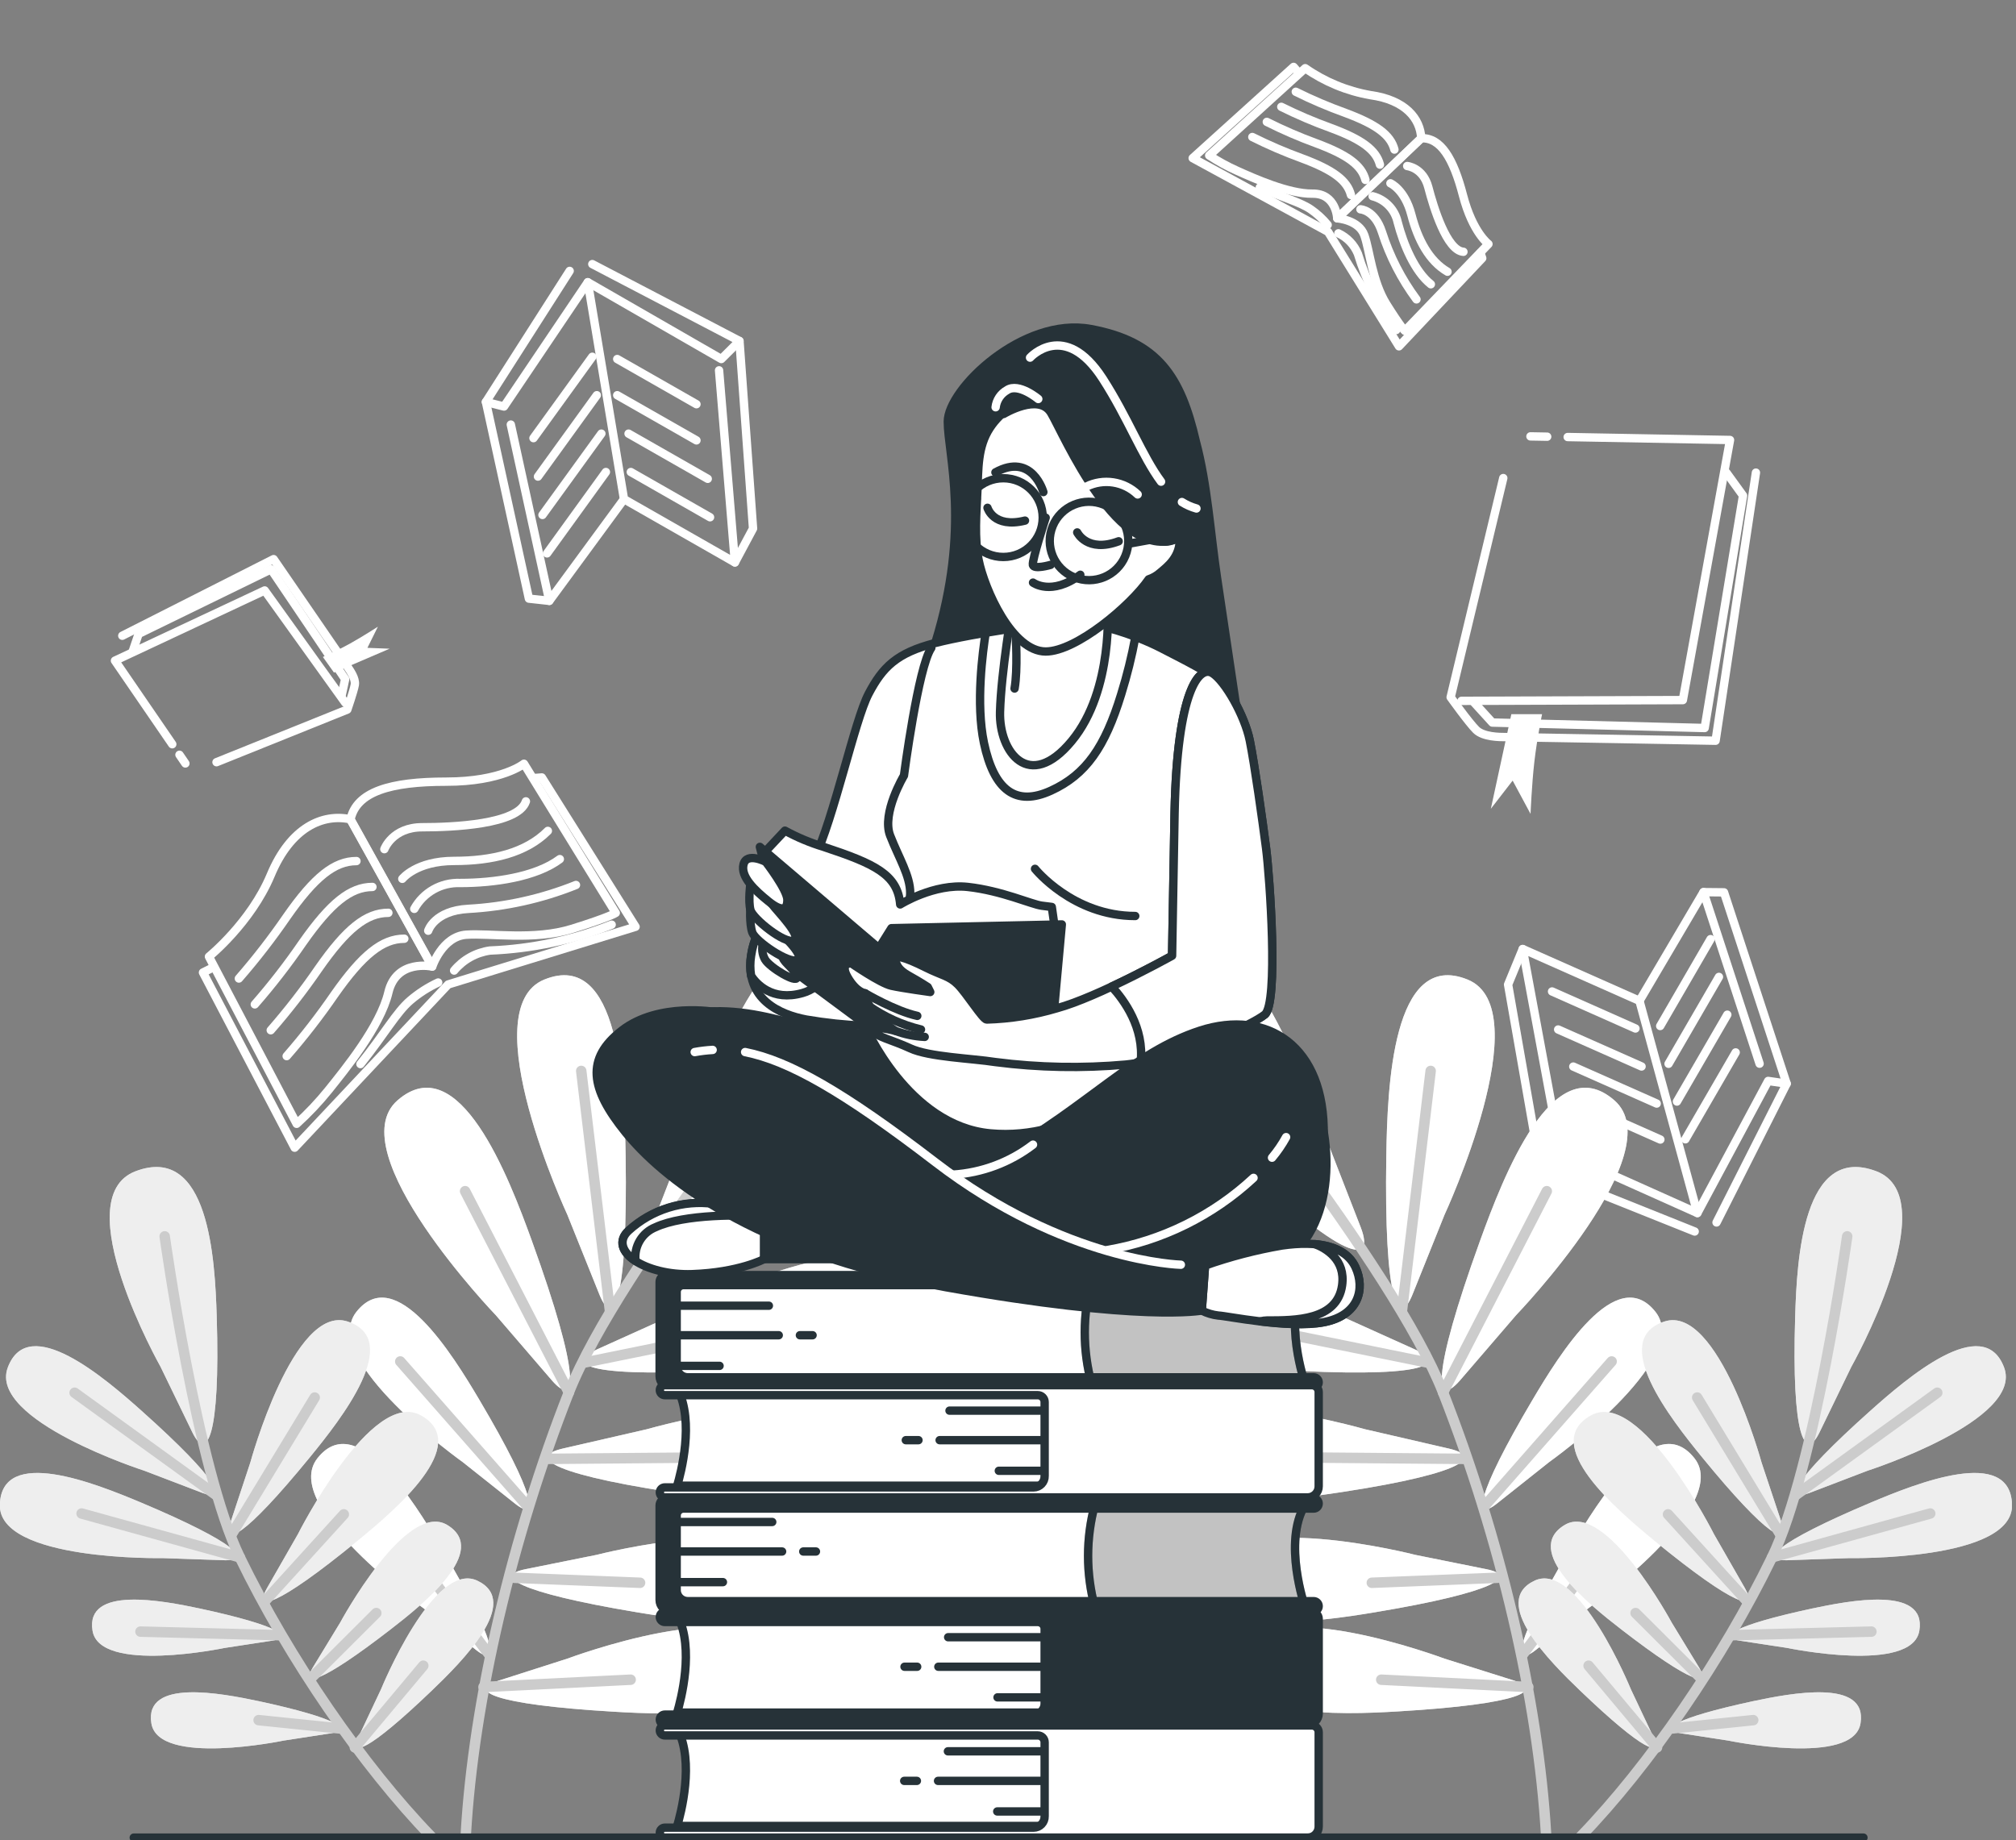 <svg width="241" height="220" viewBox="0 0 241 220" fill="none" xmlns="http://www.w3.org/2000/svg">
<rect x="0" y="0" width="241" height="220" fill="#808080" stroke="none"/>
<g clip-path="url(#clip0_211_419)">
<path d="M179.707 57.157L173.416 83.36C173.416 83.36 175.585 86.393 176.454 87.255C177.323 88.116 179.27 88.122 179.923 88.122C180.576 88.122 205.087 88.559 205.087 88.559L209.91 56.505" stroke="white" stroke-linecap="round" stroke-linejoin="round"/>
<path d="M184.956 52.209L182.955 52.173" stroke="white" stroke-linecap="round" stroke-linejoin="round"/>
<path d="M174.716 83.791L201.175 83.701L206.813 52.604L187.406 52.251" stroke="white" stroke-linecap="round" stroke-linejoin="round"/>
<path d="M176.232 84.006L178.401 86.387L203.781 87.039L208.37 59.251L206.381 56.505" stroke="white" stroke-linecap="round" stroke-linejoin="round"/>
<path d="M180.672 85.382H184.345C184.345 85.382 183.746 88.29 183.428 91.035C183.11 93.781 182.967 97.305 182.967 97.305L180.828 93.327L178.221 96.695L180.672 85.382Z" fill="white"/>
<path d="M25.883 91.125L41.521 84.832C41.521 84.832 42.282 82.63 42.413 81.876C42.545 81.123 41.814 80.129 41.599 79.8C41.383 79.471 32.707 66.848 32.707 66.848L14.619 76.007" stroke="white" stroke-linecap="round" stroke-linejoin="round"/>
<path d="M21.455 90.24L22.162 91.275" stroke="white" stroke-linecap="round" stroke-linejoin="round"/>
<path d="M41.269 84.012L31.641 70.593L13.744 78.987L20.593 88.978" stroke="white" stroke-linecap="round" stroke-linejoin="round"/>
<path d="M40.832 83.163L41.263 81.194L32.402 68.063L16.572 75.786L15.889 77.796" stroke="white" stroke-linecap="round" stroke-linejoin="round"/>
<path d="M39.927 80.411L38.597 78.544C38.597 78.544 40.298 77.802 41.814 76.959C43.33 76.115 45.175 74.925 45.175 74.925L43.923 77.455L46.578 77.557L39.927 80.411Z" fill="white"/>
<path d="M25.5 115.653L24.265 116.27L35.224 137.214L53.575 117.699L75.978 110.802L64.773 92.95L63.791 93.028" stroke="white" stroke-linecap="round" stroke-linejoin="round"/>
<path d="M41.898 97.951L51.67 115.558C51.67 115.558 47.38 114.607 46.428 118.657C45.475 122.707 41.185 127.936 39.28 130.317C38.115 131.761 36.839 133.114 35.463 134.361L24.978 114.373C24.978 114.373 29.981 110.323 32.366 104.616C34.75 98.909 38.561 97.239 41.898 97.951Z" stroke="white" stroke-linecap="round" stroke-linejoin="round"/>
<path d="M51.67 115.558C51.67 115.558 52.868 111.968 55.72 111.753C58.572 111.538 63.821 112.465 68.368 111.053C72.916 109.641 73.611 109.145 73.611 109.145L62.635 91.311C62.635 91.311 60.01 93.453 53.336 93.453C46.661 93.453 42.611 94.649 41.898 97.975L51.67 115.558Z" stroke="white" stroke-linecap="round" stroke-linejoin="round"/>
<path d="M52.383 117.466C51.178 118.025 50.055 118.745 49.046 119.608C47.38 121.032 45.948 123.652 43.09 127.218" stroke="white" stroke-linecap="round" stroke-linejoin="round"/>
<path d="M54.288 116.036C55.369 114.732 56.899 113.879 58.578 113.643C63.566 113.442 68.483 112.396 73.12 110.55" stroke="white" stroke-linecap="round" stroke-linejoin="round"/>
<path d="M28.555 116.988C30.6 114.64 32.508 112.177 34.271 109.611C37.608 104.825 39.993 102.947 42.611 102.947" stroke="white" stroke-linecap="round" stroke-linejoin="round"/>
<path d="M30.46 120.081C32.508 117.735 34.416 115.272 36.176 112.704C39.514 107.948 41.898 106.04 44.522 106.04" stroke="white" stroke-linecap="round" stroke-linejoin="round"/>
<path d="M32.366 123.173C34.414 120.827 36.325 118.364 38.088 115.797C41.425 111.011 43.803 109.133 46.428 109.133" stroke="white" stroke-linecap="round" stroke-linejoin="round"/>
<path d="M34.271 126.266C36.319 123.92 38.23 121.457 39.993 118.89C43.33 114.134 45.715 112.231 48.333 112.231" stroke="white" stroke-linecap="round" stroke-linejoin="round"/>
<path d="M45.948 101.523C45.948 101.523 46.901 98.903 50.478 98.903C54.055 98.903 61.946 98.591 62.868 95.809" stroke="white" stroke-linecap="round" stroke-linejoin="round"/>
<path d="M48.093 105.07C48.093 105.07 49.765 102.929 54.288 102.929C58.812 102.929 62.868 101.978 65.492 99.339" stroke="white" stroke-linecap="round" stroke-linejoin="round"/>
<path d="M49.525 108.66C50.062 107.687 50.858 106.883 51.827 106.336C52.795 105.79 53.896 105.524 55.007 105.567C59.058 105.567 64.061 104.855 66.924 102.713" stroke="white" stroke-linecap="round" stroke-linejoin="round"/>
<path d="M51.191 111.274C51.191 111.274 51.91 108.881 55.984 108.66C60.401 108.418 64.749 107.454 68.854 105.806" stroke="white" stroke-linecap="round" stroke-linejoin="round"/>
<path d="M155.262 8.711L154.639 7.999L142.578 18.905L158.761 27.717L167.239 41.405L177.191 30.87L176.969 30.23" stroke="white" stroke-linecap="round" stroke-linejoin="round"/>
<path d="M169.899 16.53L159.858 26.102C159.858 26.102 159.75 23.11 156.892 23.152C154.034 23.194 149.798 21.274 147.905 20.424C146.739 19.903 145.617 19.288 144.55 18.588L156.029 8.154C158.359 9.782 161.017 10.881 163.818 11.373C168.03 11.953 169.797 14.202 169.899 16.53Z" stroke="white" stroke-linecap="round" stroke-linejoin="round"/>
<path d="M159.858 26.102C159.858 26.102 162.446 26.275 163.099 28.13C163.752 29.984 164.028 33.639 165.759 36.398C167.491 39.155 167.94 39.55 167.94 39.55L177.934 29.177C177.934 29.177 176.053 27.807 174.896 23.374C173.74 18.941 172.242 16.44 169.899 16.53L159.858 26.102Z" stroke="white" stroke-linecap="round" stroke-linejoin="round"/>
<path d="M158.713 26.885C158.134 26.183 157.46 25.563 156.712 25.043C155.472 24.181 153.477 23.685 150.607 22.398" stroke="white" stroke-linecap="round" stroke-linejoin="round"/>
<path d="M159.995 27.896C161.05 28.391 161.881 29.262 162.326 30.337C163.323 33.616 164.871 36.701 166.904 39.461" stroke="white" stroke-linecap="round" stroke-linejoin="round"/>
<path d="M154.903 10.972C156.821 11.925 158.794 12.766 160.81 13.491C164.561 14.884 166.239 16.141 166.694 17.882" stroke="white" stroke-linecap="round" stroke-linejoin="round"/>
<path d="M153.171 12.773C155.09 13.726 157.063 14.569 159.079 15.297C162.829 16.685 164.507 17.942 164.962 19.682" stroke="white" stroke-linecap="round" stroke-linejoin="round"/>
<path d="M151.44 14.573C153.358 15.537 155.331 16.39 157.347 17.128C161.098 18.522 162.781 19.772 163.231 21.513" stroke="white" stroke-linecap="round" stroke-linejoin="round"/>
<path d="M149.708 16.38C151.627 17.34 153.6 18.189 155.616 18.923C159.366 20.317 161.05 21.573 161.499 23.314" stroke="white" stroke-linecap="round" stroke-linejoin="round"/>
<path d="M168.222 19.85C168.222 19.85 170.133 20.029 170.75 22.404C171.367 24.779 172.949 29.972 174.944 30.104" stroke="white" stroke-linecap="round" stroke-linejoin="round"/>
<path d="M166.215 21.914C166.215 21.914 167.934 22.656 168.719 25.665C169.504 28.674 170.84 31.199 173.039 32.485" stroke="white" stroke-linecap="round" stroke-linejoin="round"/>
<path d="M164.088 23.463C164.827 23.652 165.498 24.042 166.027 24.591C166.557 25.139 166.922 25.824 167.083 26.568C167.784 29.26 169.126 32.461 171.05 33.986" stroke="white" stroke-linecap="round" stroke-linejoin="round"/>
<path d="M162.632 25.025C162.632 25.025 164.339 25.085 165.202 27.735C166.126 30.629 167.521 33.351 169.33 35.793" stroke="white" stroke-linecap="round" stroke-linejoin="round"/>
<path d="M68.099 32.389L58.087 48.057L60.25 48.602L70.268 33.741L86.229 42.924L88.398 40.765L70.807 31.576" stroke="white" stroke-linecap="round" stroke-linejoin="round"/>
<path d="M70.268 33.741L74.594 59.675L87.853 67.243L85.959 44.276" stroke="white" stroke-linecap="round" stroke-linejoin="round"/>
<path d="M87.853 67.243L90.021 63.193L88.398 40.765" stroke="white" stroke-linecap="round" stroke-linejoin="round"/>
<path d="M74.594 59.675L65.666 71.838L61.065 50.761" stroke="white" stroke-linecap="round" stroke-linejoin="round"/>
<path d="M58.087 48.057L63.228 71.569L65.666 71.838" stroke="white" stroke-linecap="round" stroke-linejoin="round"/>
<path d="M70.807 42.655L63.773 52.383" stroke="white" stroke-linecap="round" stroke-linejoin="round"/>
<path d="M71.346 47.25L64.312 56.977" stroke="white" stroke-linecap="round" stroke-linejoin="round"/>
<path d="M71.891 51.844L64.851 61.566" stroke="white" stroke-linecap="round" stroke-linejoin="round"/>
<path d="M72.431 56.433L65.397 66.16" stroke="white" stroke-linecap="round" stroke-linejoin="round"/>
<path d="M73.785 42.924L83.257 48.327" stroke="white" stroke-linecap="round" stroke-linejoin="round"/>
<path d="M73.785 47.25L83.257 52.652" stroke="white" stroke-linecap="round" stroke-linejoin="round"/>
<path d="M75.139 51.844L84.605 57.246" stroke="white" stroke-linecap="round" stroke-linejoin="round"/>
<path d="M75.408 56.433L84.881 61.841" stroke="white" stroke-linecap="round" stroke-linejoin="round"/>
<path d="M205.201 146.152L213.583 129.557L211.372 129.234L202.912 145.027L186.1 137.496L184.165 139.859L202.589 147.235" stroke="white" stroke-linecap="round" stroke-linejoin="round"/>
<path d="M202.912 145.027L195.986 119.656L182.032 113.464L186.232 136.12" stroke="white" stroke-linecap="round" stroke-linejoin="round"/>
<path d="M182.032 113.464L180.282 117.711L184.165 139.859" stroke="white" stroke-linecap="round" stroke-linejoin="round"/>
<path d="M195.986 119.656L203.643 106.662L210.348 127.17" stroke="white" stroke-linecap="round" stroke-linejoin="round"/>
<path d="M213.583 129.557L206.094 106.686L203.643 106.662" stroke="white" stroke-linecap="round" stroke-linejoin="round"/>
<path d="M201.474 136.209L207.49 125.824" stroke="white" stroke-linecap="round" stroke-linejoin="round"/>
<path d="M200.468 131.698L206.489 121.313" stroke="white" stroke-linecap="round" stroke-linejoin="round"/>
<path d="M199.467 127.182L205.489 116.796" stroke="white" stroke-linecap="round" stroke-linejoin="round"/>
<path d="M198.467 122.665L204.488 112.279" stroke="white" stroke-linecap="round" stroke-linejoin="round"/>
<path d="M198.485 136.239L188.515 131.818" stroke="white" stroke-linecap="round" stroke-linejoin="round"/>
<path d="M198.047 131.938L188.077 127.517" stroke="white" stroke-linecap="round" stroke-linejoin="round"/>
<path d="M196.238 127.505L186.268 123.084" stroke="white" stroke-linecap="round" stroke-linejoin="round"/>
<path d="M195.507 122.964L185.537 118.537" stroke="white" stroke-linecap="round" stroke-linejoin="round"/>
<path d="M168.851 154.779C167.173 158.925 165.448 155.593 165.723 138.225C165.849 130.083 166.424 113.452 175.441 117.113C184.099 120.631 172.685 145.231 172.685 145.231L168.851 154.779ZM181.235 157.244C181.235 157.244 200.03 137.687 192.984 131.549C185.645 125.166 179.695 140.708 176.921 148.366C171.014 164.704 171.565 168.413 174.525 165.045L181.235 157.244ZM185.201 174.796C185.201 174.796 202.409 162.562 197.909 156.849C193.224 150.908 186.418 161.928 183.188 167.384C176.304 179.02 176.184 181.939 178.916 179.786L185.201 174.796ZM189.857 192.295C189.857 192.295 207.064 180.061 202.565 174.348C197.885 168.401 191.079 179.427 187.85 184.877C180.959 196.513 180.84 199.432 183.578 197.279L189.857 192.295ZM159.804 157.118C159.804 157.118 135.724 144.603 131.812 153.08C127.732 161.91 144.346 163.25 152.482 163.747C169.857 164.812 173.26 163.244 169.192 161.354L159.804 157.118ZM163.195 170.878C163.195 170.878 137.108 163.388 134.957 172.475C132.716 181.945 149.253 179.959 157.341 178.835C174.573 176.442 177.604 174.222 173.248 173.199L163.195 170.878ZM169.186 185.894C169.186 185.894 146.946 180.169 145.34 187.904C143.669 195.95 157.617 193.886 164.417 192.75C178.934 190.327 181.445 188.383 177.736 187.617L169.186 185.894ZM172.667 198.296C172.667 198.296 151.164 190.243 148.743 197.763C146.221 205.594 160.313 205.02 167.197 204.607C181.888 203.734 184.572 202.07 180.977 200.916L172.667 198.296ZM158.288 135.479C158.288 135.479 148.474 105.017 137.318 110.55C125.718 116.312 139.115 130.047 145.82 136.622C160.121 150.657 164.549 151.638 162.668 146.738L158.288 135.479Z" fill="white"/>
<path opacity="0.65" d="M168.851 154.779C167.173 158.925 165.448 155.593 165.723 138.225C165.849 130.083 166.424 113.452 175.441 117.113C184.099 120.631 172.685 145.231 172.685 145.231L168.851 154.779ZM181.235 157.244C181.235 157.244 200.03 137.687 192.984 131.549C185.645 125.166 179.695 140.708 176.921 148.366C171.014 164.704 171.565 168.413 174.525 165.045L181.235 157.244ZM185.201 174.796C185.201 174.796 202.409 162.562 197.909 156.849C193.224 150.908 186.418 161.928 183.188 167.384C176.304 179.02 176.184 181.939 178.916 179.786L185.201 174.796ZM189.857 192.295C189.857 192.295 207.064 180.061 202.565 174.348C197.885 168.401 191.079 179.427 187.85 184.877C180.959 196.513 180.84 199.432 183.578 197.279L189.857 192.295ZM159.804 157.118C159.804 157.118 135.724 144.603 131.812 153.08C127.732 161.91 144.346 163.25 152.482 163.747C169.857 164.812 173.26 163.244 169.192 161.354L159.804 157.118ZM163.195 170.878C163.195 170.878 137.108 163.388 134.957 172.475C132.716 181.945 149.253 179.959 157.341 178.835C174.573 176.442 177.604 174.222 173.248 173.199L163.195 170.878ZM169.186 185.894C169.186 185.894 146.946 180.169 145.34 187.904C143.669 195.95 157.617 193.886 164.417 192.75C178.934 190.327 181.445 188.383 177.736 187.617L169.186 185.894ZM172.667 198.296C172.667 198.296 151.164 190.243 148.743 197.763C146.221 205.594 160.313 205.02 167.197 204.607C181.888 203.734 184.572 202.07 180.977 200.916L172.667 198.296ZM158.288 135.479C158.288 135.479 148.474 105.017 137.318 110.55C125.718 116.312 139.115 130.047 145.82 136.622C160.121 150.657 164.549 151.638 162.668 146.738L158.288 135.479Z" fill="white"/>
<path d="M141.955 121.415C141.955 121.415 166.61 151.453 172.512 166.487C179.288 183.758 183.895 203.219 184.824 219.336" stroke="#CCCCCC" stroke-width="1.25" stroke-linecap="round" stroke-linejoin="round"/>
<path d="M167.599 156.675L171.026 128.037" stroke="#CCCCCC" stroke-width="1.25" stroke-linecap="round" stroke-linejoin="round"/>
<path d="M172.506 166.487L184.908 142.413" stroke="#CCCCCC" stroke-width="1.25" stroke-linecap="round" stroke-linejoin="round"/>
<path d="M170.696 162.915L144.723 157.633" stroke="#CCCCCC" stroke-width="1.25" stroke-linecap="round" stroke-linejoin="round"/>
<path d="M177.389 180.145L192.661 162.772" stroke="#CCCCCC" stroke-width="1.25" stroke-linecap="round" stroke-linejoin="round"/>
<path d="M175.25 174.419L155.646 174.252" stroke="#CCCCCC" stroke-width="1.25" stroke-linecap="round" stroke-linejoin="round"/>
<path d="M179.024 188.634L163.992 189.232" stroke="#CCCCCC" stroke-width="1.25" stroke-linecap="round" stroke-linejoin="round"/>
<path d="M182.116 197.709L190.168 186.989" stroke="#CCCCCC" stroke-width="1.25" stroke-linecap="round" stroke-linejoin="round"/>
<path d="M182.703 201.694L165.118 200.82" stroke="#CCCCCC" stroke-width="1.25" stroke-linecap="round" stroke-linejoin="round"/>
<path d="M216.273 178.505C213.235 179.648 214.164 177.094 223.553 168.7C227.95 164.77 237.093 156.897 239.574 163.483C241.97 169.813 223.247 175.837 223.247 175.837L216.273 178.505ZM221.066 186.283C221.066 186.283 240.718 186.654 240.526 179.893C240.323 172.858 229.113 177.339 223.672 179.63C212.067 184.524 210.359 186.636 213.601 186.54L221.066 186.283ZM213.643 197.021C213.643 197.021 228.621 200.15 229.448 194.951C230.317 189.567 221.096 191.362 216.603 192.313C207.016 194.377 205.405 195.747 207.897 196.142L213.643 197.021ZM206.609 208.101C206.609 208.101 221.587 211.224 222.414 206.031C223.283 200.647 214.062 202.441 209.569 203.387C199.982 205.451 198.371 206.821 200.863 207.215L206.609 208.101ZM210.581 174.844C210.581 174.844 205.411 155.922 198.982 157.992C192.277 160.163 199.731 169.645 203.463 174.21C211.432 183.962 213.942 184.979 212.936 181.921L210.581 174.844ZM204.907 183.441C204.907 183.441 196.07 165.9 190.174 169.227C184.039 172.673 193.23 180.45 197.783 184.213C207.532 192.187 210.204 192.708 208.604 189.89L204.907 183.441ZM199.844 193.994C199.844 193.994 191.966 179.367 187.053 182.316C181.942 185.385 189.899 191.781 193.847 194.832C202.277 201.347 204.542 201.729 203.128 199.384L199.844 193.994ZM194.949 201.939C194.949 201.939 188.67 186.558 183.47 188.969C178.078 191.481 185.297 198.678 188.898 202.13C196.585 209.501 198.802 210.123 197.64 207.64L194.949 201.939ZM221.312 163.418C221.312 163.418 232.696 143.227 224.308 140.032C215.536 136.7 214.805 150.567 214.601 157.381C214.152 171.871 215.8 174.731 217.489 171.297L221.312 163.418Z" fill="white"/>
<path opacity="0.65" d="M216.273 178.505C213.235 179.648 214.164 177.094 223.553 168.7C227.95 164.77 237.093 156.897 239.574 163.483C241.97 169.813 223.247 175.837 223.247 175.837L216.273 178.505ZM221.066 186.283C221.066 186.283 240.718 186.654 240.526 179.893C240.323 172.858 229.113 177.339 223.672 179.63C212.067 184.524 210.359 186.636 213.601 186.54L221.066 186.283ZM213.643 197.021C213.643 197.021 228.621 200.15 229.448 194.951C230.317 189.567 221.096 191.362 216.603 192.313C207.016 194.377 205.405 195.747 207.897 196.142L213.643 197.021ZM206.609 208.101C206.609 208.101 221.587 211.224 222.414 206.031C223.283 200.647 214.062 202.441 209.569 203.387C199.982 205.451 198.371 206.821 200.863 207.215L206.609 208.101ZM210.581 174.844C210.581 174.844 205.411 155.922 198.982 157.992C192.277 160.163 199.731 169.645 203.463 174.21C211.432 183.962 213.942 184.979 212.936 181.921L210.581 174.844ZM204.907 183.441C204.907 183.441 196.07 165.9 190.174 169.227C184.039 172.673 193.23 180.45 197.783 184.213C207.532 192.187 210.204 192.708 208.604 189.89L204.907 183.441ZM199.844 193.994C199.844 193.994 191.966 179.367 187.053 182.316C181.942 185.385 189.899 191.781 193.847 194.832C202.277 201.347 204.542 201.729 203.128 199.384L199.844 193.994ZM194.949 201.939C194.949 201.939 188.67 186.558 183.47 188.969C178.078 191.481 185.297 198.678 188.898 202.13C196.585 209.501 198.802 210.123 197.64 207.64L194.949 201.939ZM221.312 163.418C221.312 163.418 232.696 143.227 224.308 140.032C215.536 136.7 214.805 150.567 214.601 157.381C214.152 171.871 215.8 174.731 217.489 171.297L221.312 163.418Z" fill="#E5E5E5"/>
<path d="M220.82 147.815C220.82 147.815 216.938 175.676 211.833 186.199C205.962 198.29 197.1 211.158 188.964 219.563" stroke="#CCCCCC" stroke-width="1.25" stroke-linecap="round" stroke-linejoin="round"/>
<path d="M214.643 178.769L231.587 166.511" stroke="#CCCCCC" stroke-width="1.25" stroke-linecap="round" stroke-linejoin="round"/>
<path d="M211.827 186.193L230.748 180.952" stroke="#CCCCCC" stroke-width="1.25" stroke-linecap="round" stroke-linejoin="round"/>
<path d="M212.84 183.483L202.888 167.085" stroke="#CCCCCC" stroke-width="1.25" stroke-linecap="round" stroke-linejoin="round"/>
<path d="M206.95 195.502L223.714 195.071" stroke="#CCCCCC" stroke-width="1.25" stroke-linecap="round" stroke-linejoin="round"/>
<path d="M208.951 191.553L199.401 181.054" stroke="#CCCCCC" stroke-width="1.25" stroke-linecap="round" stroke-linejoin="round"/>
<path d="M203.236 200.545L195.525 192.851" stroke="#CCCCCC" stroke-width="1.25" stroke-linecap="round" stroke-linejoin="round"/>
<path d="M199.922 206.647L209.587 205.654" stroke="#CCCCCC" stroke-width="1.25" stroke-linecap="round" stroke-linejoin="round"/>
<path d="M198.089 208.92L189.905 199.145" stroke="#CCCCCC" stroke-width="1.25" stroke-linecap="round" stroke-linejoin="round"/>
<path d="M71.658 154.779C73.335 158.925 75.061 155.593 74.791 138.225C74.659 130.083 74.084 113.452 65.067 117.113C56.409 120.631 67.823 145.231 67.823 145.231L71.658 154.779ZM59.273 157.244C59.273 157.244 40.478 137.687 47.524 131.549C54.864 125.166 60.819 140.708 63.587 148.366C69.495 164.704 68.944 168.413 65.984 165.045L59.273 157.244ZM55.307 174.796C55.307 174.796 38.1 162.562 42.599 156.849C47.285 150.908 54.091 161.928 57.32 167.384C64.204 179.02 64.324 181.939 61.592 179.786L55.307 174.796ZM50.652 192.295C50.652 192.295 33.444 180.061 37.944 174.348C42.623 168.401 49.429 179.427 52.659 184.877C59.549 196.513 59.669 199.432 56.931 197.279L50.652 192.295ZM80.705 157.118C80.705 157.118 104.784 144.603 108.697 153.08C112.777 161.91 96.163 163.25 88.026 163.747C70.651 164.812 67.248 163.244 71.316 161.354L80.705 157.118ZM77.314 170.878C77.314 170.878 103.406 163.388 105.551 172.475C107.792 181.933 91.244 179.947 83.167 178.823C65.936 176.43 62.904 174.21 67.266 173.187L77.314 170.878ZM71.322 185.894C71.322 185.894 93.562 180.169 95.168 187.904C96.84 195.95 82.892 193.886 76.091 192.75C61.574 190.327 59.064 188.383 62.772 187.617L71.322 185.894ZM67.841 198.296C67.841 198.296 89.338 190.255 91.783 197.799C94.305 205.63 80.213 205.056 73.329 204.643C58.638 203.77 55.954 202.106 59.549 200.952L67.841 198.296ZM82.221 135.479C82.221 135.479 92.04 105.017 103.191 110.55C114.79 116.312 101.393 130.047 94.689 136.622C80.387 150.657 75.96 151.638 77.847 146.738L82.221 135.479Z" fill="white"/>
<path opacity="0.65" d="M71.658 154.779C73.335 158.925 75.061 155.593 74.791 138.225C74.659 130.083 74.084 113.452 65.067 117.113C56.409 120.631 67.823 145.231 67.823 145.231L71.658 154.779ZM59.273 157.244C59.273 157.244 40.478 137.687 47.524 131.549C54.864 125.166 60.819 140.708 63.587 148.366C69.495 164.704 68.944 168.413 65.984 165.045L59.273 157.244ZM55.307 174.796C55.307 174.796 38.1 162.562 42.599 156.849C47.285 150.908 54.091 161.928 57.32 167.384C64.204 179.02 64.324 181.939 61.592 179.786L55.307 174.796ZM50.652 192.295C50.652 192.295 33.444 180.061 37.944 174.348C42.623 168.401 49.429 179.427 52.659 184.877C59.549 196.513 59.669 199.432 56.931 197.279L50.652 192.295ZM80.705 157.118C80.705 157.118 104.784 144.603 108.697 153.08C112.777 161.91 96.163 163.25 88.026 163.747C70.651 164.812 67.248 163.244 71.316 161.354L80.705 157.118ZM77.314 170.878C77.314 170.878 103.406 163.388 105.551 172.475C107.792 181.933 91.244 179.947 83.167 178.823C65.936 176.43 62.904 174.21 67.266 173.187L77.314 170.878ZM71.322 185.894C71.322 185.894 93.562 180.169 95.168 187.904C96.84 195.95 82.892 193.886 76.091 192.75C61.574 190.327 59.064 188.383 62.772 187.617L71.322 185.894ZM67.841 198.296C67.841 198.296 89.338 190.255 91.783 197.799C94.305 205.63 80.213 205.056 73.329 204.643C58.638 203.77 55.954 202.106 59.549 200.952L67.841 198.296ZM82.221 135.479C82.221 135.479 92.04 105.017 103.191 110.55C114.79 116.312 101.393 130.047 94.689 136.622C80.387 150.657 75.96 151.638 77.847 146.738L82.221 135.479Z" fill="white"/>
<path d="M98.553 121.415C98.553 121.415 73.898 151.453 67.997 166.487C61.221 183.758 56.613 203.219 55.684 219.336" stroke="#CCCCCC" stroke-width="1.25" stroke-linecap="round" stroke-linejoin="round"/>
<path d="M72.91 156.675L69.483 128.037" stroke="#CCCCCC" stroke-width="1.25" stroke-linecap="round" stroke-linejoin="round"/>
<path d="M68.003 166.487L55.601 142.413" stroke="#CCCCCC" stroke-width="1.25" stroke-linecap="round" stroke-linejoin="round"/>
<path d="M69.812 162.915L95.785 157.633" stroke="#CCCCCC" stroke-width="1.25" stroke-linecap="round" stroke-linejoin="round"/>
<path d="M63.12 180.145L47.848 162.772" stroke="#CCCCCC" stroke-width="1.25" stroke-linecap="round" stroke-linejoin="round"/>
<path d="M65.253 174.419L84.863 174.252" stroke="#CCCCCC" stroke-width="1.25" stroke-linecap="round" stroke-linejoin="round"/>
<path d="M61.478 188.634L76.517 189.232" stroke="#CCCCCC" stroke-width="1.25" stroke-linecap="round" stroke-linejoin="round"/>
<path d="M58.393 197.709L50.334 186.989" stroke="#CCCCCC" stroke-width="1.25" stroke-linecap="round" stroke-linejoin="round"/>
<path d="M57.799 201.694L75.39 200.82" stroke="#CCCCCC" stroke-width="1.25" stroke-linecap="round" stroke-linejoin="round"/>
<path d="M24.241 178.505C27.273 179.648 26.344 177.094 16.956 168.7C12.558 164.77 3.415 156.897 0.935 163.483C-1.462 169.813 17.261 175.837 17.261 175.837L24.241 178.505ZM19.448 186.283C19.448 186.283 -0.21 186.654 -0.018 179.893C0.192 172.858 11.366 177.339 16.836 179.63C28.441 184.524 30.149 186.636 26.913 186.54L19.448 186.283ZM26.866 197.021C26.866 197.021 11.887 200.15 11.06 194.951C10.197 189.567 19.412 191.362 23.906 192.313C33.492 194.377 35.104 195.747 32.611 196.142L26.866 197.021ZM33.9 208.101C33.9 208.101 18.921 211.224 18.094 206.031C17.225 200.647 26.446 202.441 30.94 203.387C40.526 205.451 42.138 206.821 39.645 207.215L33.9 208.101ZM29.927 174.844C29.927 174.844 35.098 155.904 41.539 157.992C48.243 160.163 40.79 169.645 37.057 174.21C29.088 183.962 26.578 184.979 27.585 181.921L29.927 174.844ZM35.601 183.441C35.601 183.441 44.438 165.9 50.334 169.227C56.475 172.69 47.278 180.498 42.713 184.237C32.965 192.211 30.293 192.732 31.892 189.914L35.601 183.441ZM40.664 193.994C40.664 193.994 48.543 179.367 53.456 182.316C58.566 185.385 50.61 191.781 46.661 194.832C38.231 201.347 35.967 201.729 37.381 199.384L40.664 193.994ZM45.559 201.939C45.559 201.939 51.838 186.558 57.038 188.969C62.431 191.481 55.211 198.678 51.61 202.13C43.923 209.501 41.706 210.123 42.869 207.64L45.559 201.939ZM19.197 163.418C19.197 163.418 7.813 143.227 16.201 140.032C24.972 136.7 25.703 150.567 25.907 157.381C26.356 171.871 24.709 174.731 23.019 171.297L19.197 163.418Z" fill="white"/>
<path opacity="0.65" d="M24.241 178.505C27.273 179.648 26.344 177.094 16.956 168.7C12.558 164.77 3.415 156.897 0.935 163.483C-1.462 169.813 17.261 175.837 17.261 175.837L24.241 178.505ZM19.448 186.283C19.448 186.283 -0.21 186.654 -0.018 179.893C0.192 172.858 11.366 177.339 16.836 179.63C28.441 184.524 30.149 186.636 26.913 186.54L19.448 186.283ZM26.866 197.021C26.866 197.021 11.887 200.15 11.06 194.951C10.197 189.567 19.412 191.362 23.906 192.313C33.492 194.377 35.104 195.747 32.611 196.142L26.866 197.021ZM33.9 208.101C33.9 208.101 18.921 211.224 18.094 206.031C17.225 200.647 26.446 202.441 30.94 203.387C40.526 205.451 42.138 206.821 39.645 207.215L33.9 208.101ZM29.927 174.844C29.927 174.844 35.098 155.904 41.539 157.992C48.243 160.163 40.79 169.645 37.057 174.21C29.088 183.962 26.578 184.979 27.585 181.921L29.927 174.844ZM35.601 183.441C35.601 183.441 44.438 165.9 50.334 169.227C56.475 172.69 47.278 180.498 42.713 184.237C32.965 192.211 30.293 192.732 31.892 189.914L35.601 183.441ZM40.664 193.994C40.664 193.994 48.543 179.367 53.456 182.316C58.566 185.385 50.61 191.781 46.661 194.832C38.231 201.347 35.967 201.729 37.381 199.384L40.664 193.994ZM45.559 201.939C45.559 201.939 51.838 186.558 57.038 188.969C62.431 191.481 55.211 198.678 51.61 202.13C43.923 209.501 41.706 210.123 42.869 207.64L45.559 201.939ZM19.197 163.418C19.197 163.418 7.813 143.227 16.201 140.032C24.972 136.7 25.703 150.567 25.907 157.381C26.356 171.871 24.709 174.731 23.019 171.297L19.197 163.418Z" fill="#E5E5E5"/>
<path d="M19.688 147.815C19.688 147.815 23.57 175.676 28.675 186.199C34.541 198.29 43.402 211.158 51.538 219.563" stroke="#CCCCCC" stroke-width="1.25" stroke-linecap="round" stroke-linejoin="round"/>
<path d="M25.865 178.769L8.921 166.511" stroke="#CCCCCC" stroke-width="1.25" stroke-linecap="round" stroke-linejoin="round"/>
<path d="M28.675 186.193L9.754 180.952" stroke="#CCCCCC" stroke-width="1.25" stroke-linecap="round" stroke-linejoin="round"/>
<path d="M27.669 183.483L37.62 167.085" stroke="#CCCCCC" stroke-width="1.25" stroke-linecap="round" stroke-linejoin="round"/>
<path d="M33.558 195.502L16.794 195.071" stroke="#CCCCCC" stroke-width="1.25" stroke-linecap="round" stroke-linejoin="round"/>
<path d="M31.557 191.553L41.101 181.054" stroke="#CCCCCC" stroke-width="1.25" stroke-linecap="round" stroke-linejoin="round"/>
<path d="M37.273 200.545L44.984 192.851" stroke="#CCCCCC" stroke-width="1.25" stroke-linecap="round" stroke-linejoin="round"/>
<path d="M40.586 206.647L30.916 205.654" stroke="#CCCCCC" stroke-width="1.25" stroke-linecap="round" stroke-linejoin="round"/>
<path d="M42.419 208.92L50.604 199.145" stroke="#CCCCCC" stroke-width="1.25" stroke-linecap="round" stroke-linejoin="round"/>
<path d="M143.483 152.745H80.141V165.691H143.483V152.745Z" fill="white" stroke="#263238" stroke-linecap="round" stroke-linejoin="round"/>
<path d="M80.795 156.107H91.915" stroke="#263238" stroke-linecap="round" stroke-linejoin="round"/>
<path d="M95.623 159.637H97.139" stroke="#263238" stroke-linecap="round" stroke-linejoin="round"/>
<path d="M80.627 159.637H93.095" stroke="#263238" stroke-linecap="round" stroke-linejoin="round"/>
<path d="M80.891 163.298H86.019" stroke="#263238" stroke-linecap="round" stroke-linejoin="round"/>
<path d="M130.482 153.194C129.407 157.191 129.407 161.401 130.482 165.398H156.005C156.005 165.398 153.321 157.657 156.005 153.194H130.482Z" fill="white"/>
<path opacity="0.24" d="M130.482 153.194C129.407 157.191 129.407 161.401 130.482 165.398H156.005C156.005 165.398 153.321 157.657 156.005 153.194H130.482Z" fill="black" stroke="#263238" stroke-linecap="round" stroke-linejoin="round"/>
<path d="M130.482 153.194C129.407 157.191 129.407 161.401 130.482 165.398H156.005C156.005 165.398 153.321 157.657 156.005 153.194H130.482Z" stroke="#263238" stroke-linecap="round" stroke-linejoin="round"/>
<path d="M80.891 163.298V154.462C80.891 154.244 80.977 154.036 81.131 153.882C81.285 153.729 81.494 153.642 81.711 153.642H157.042C157.201 153.642 157.353 153.579 157.465 153.467C157.578 153.355 157.641 153.203 157.641 153.044C157.641 152.885 157.578 152.733 157.465 152.621C157.353 152.509 157.201 152.446 157.042 152.446H79.674C79.457 152.446 79.248 152.532 79.094 152.686C78.94 152.84 78.853 153.048 78.853 153.265V164.536C78.853 164.711 78.886 164.883 78.953 165.044C79.019 165.205 79.116 165.352 79.239 165.475C79.362 165.599 79.508 165.696 79.669 165.763C79.831 165.83 80.003 165.864 80.177 165.864H157.042C157.201 165.864 157.353 165.801 157.465 165.689C157.578 165.577 157.641 165.425 157.641 165.266C157.641 165.108 157.578 164.955 157.465 164.843C157.353 164.731 157.201 164.668 157.042 164.668H82.215C82.037 164.667 81.861 164.631 81.698 164.561C81.534 164.492 81.386 164.39 81.263 164.262C81.139 164.134 81.043 163.983 80.979 163.818C80.915 163.652 80.885 163.475 80.891 163.298Z" fill="#263238" stroke="#263238" stroke-linecap="round" stroke-linejoin="round"/>
<path d="M143.483 179.469H80.141V192.415H143.483V179.469Z" fill="white" stroke="#263238" stroke-linecap="round" stroke-linejoin="round"/>
<path d="M81.202 181.963H92.316" stroke="#263238" stroke-linecap="round" stroke-linejoin="round"/>
<path d="M96.025 185.493H97.541" stroke="#263238" stroke-linecap="round" stroke-linejoin="round"/>
<path d="M81.028 185.493H93.496" stroke="#263238" stroke-linecap="round" stroke-linejoin="round"/>
<path d="M81.292 189.154H86.421" stroke="#263238" stroke-linecap="round" stroke-linejoin="round"/>
<path d="M130.877 179.917C129.805 183.915 129.805 188.124 130.877 192.122H156.005C156.005 192.122 153.321 184.38 156.005 179.917H130.877Z" fill="white"/>
<path opacity="0.24" d="M130.877 179.917C129.805 183.915 129.805 188.124 130.877 192.122H156.005C156.005 192.122 153.321 184.38 156.005 179.917H130.877Z" fill="black" stroke="#263238" stroke-linecap="round" stroke-linejoin="round"/>
<path d="M130.877 179.917C129.805 183.915 129.805 188.124 130.877 192.122H156.005C156.005 192.122 153.321 184.38 156.005 179.917H130.877Z" stroke="#263238" stroke-linecap="round" stroke-linejoin="round"/>
<path d="M80.891 190.022V181.18C80.891 180.962 80.977 180.754 81.131 180.6C81.285 180.446 81.494 180.36 81.711 180.36H157.042C157.201 180.36 157.353 180.297 157.465 180.185C157.578 180.073 157.641 179.92 157.641 179.762C157.641 179.603 157.578 179.451 157.465 179.339C157.353 179.227 157.201 179.164 157.042 179.164H79.674C79.457 179.164 79.248 179.25 79.094 179.404C78.94 179.557 78.853 179.766 78.853 179.983V191.302C78.853 191.653 78.993 191.989 79.241 192.237C79.49 192.485 79.826 192.624 80.177 192.624H157.042C157.201 192.624 157.353 192.561 157.465 192.449C157.578 192.337 157.641 192.185 157.641 192.026C157.641 191.867 157.578 191.715 157.465 191.603C157.353 191.491 157.201 191.428 157.042 191.428H82.215C82.033 191.428 81.854 191.391 81.688 191.32C81.521 191.248 81.371 191.143 81.247 191.011C81.123 190.88 81.028 190.724 80.966 190.554C80.905 190.383 80.879 190.202 80.891 190.022Z" fill="#263238" stroke="#263238" stroke-linecap="round" stroke-linejoin="round"/>
<path d="M80.95 204.751C81.394 203.261 83.023 197.117 81.01 193.181H153.902V204.751H80.95Z" fill="white" stroke="#263238" stroke-linecap="round" stroke-linejoin="round"/>
<path d="M124.466 195.741H113.346" stroke="#263238" stroke-linecap="round" stroke-linejoin="round"/>
<path d="M109.643 199.271H108.128" stroke="#263238" stroke-linecap="round" stroke-linejoin="round"/>
<path d="M124.634 199.271H112.172" stroke="#263238" stroke-linecap="round" stroke-linejoin="round"/>
<path d="M124.376 202.932H119.248" stroke="#263238" stroke-linecap="round" stroke-linejoin="round"/>
<path d="M124.88 203.584V194.742C124.88 194.525 124.793 194.316 124.639 194.162C124.485 194.009 124.276 193.922 124.059 193.922H79.477C79.318 193.922 79.165 193.859 79.053 193.747C78.94 193.635 78.877 193.483 78.877 193.324C78.877 193.165 78.94 193.013 79.053 192.901C79.165 192.789 79.318 192.726 79.477 192.726H156.82C157.038 192.726 157.246 192.812 157.4 192.966C157.554 193.12 157.641 193.328 157.641 193.545V204.864C157.641 205.215 157.501 205.551 157.253 205.799C157.005 206.047 156.668 206.186 156.317 206.186H79.477C79.318 206.186 79.165 206.123 79.053 206.011C78.94 205.899 78.877 205.747 78.877 205.588C78.877 205.43 78.94 205.277 79.053 205.165C79.165 205.053 79.318 204.99 79.477 204.99H123.556C123.737 204.99 123.916 204.954 124.082 204.882C124.249 204.81 124.399 204.705 124.523 204.574C124.647 204.442 124.743 204.286 124.804 204.116C124.865 203.946 124.891 203.765 124.88 203.584Z" fill="#263238" stroke="#263238" stroke-linecap="round" stroke-linejoin="round"/>
<path d="M80.95 218.307C81.394 216.823 83.023 210.679 81.01 206.743H153.902V218.307H80.95Z" fill="white" stroke="#263238" stroke-linecap="round" stroke-linejoin="round"/>
<path d="M124.436 209.381H113.316" stroke="#263238" stroke-linecap="round" stroke-linejoin="round"/>
<path d="M109.608 212.917H108.092" stroke="#263238" stroke-linecap="round" stroke-linejoin="round"/>
<path d="M124.604 212.917H112.136" stroke="#263238" stroke-linecap="round" stroke-linejoin="round"/>
<path d="M124.34 216.572H119.212" stroke="#263238" stroke-linecap="round" stroke-linejoin="round"/>
<path d="M124.88 217.14V208.304C124.88 208.087 124.793 207.878 124.639 207.725C124.485 207.571 124.276 207.485 124.059 207.485H79.477C79.318 207.485 79.165 207.422 79.053 207.309C78.94 207.197 78.877 207.045 78.877 206.886C78.877 206.728 78.94 206.576 79.053 206.463C79.165 206.351 79.318 206.288 79.477 206.288H156.82C157.038 206.288 157.246 206.375 157.4 206.528C157.554 206.682 157.641 206.89 157.641 207.108V218.379C157.642 218.553 157.608 218.725 157.542 218.887C157.476 219.048 157.378 219.194 157.255 219.318C157.132 219.441 156.986 219.539 156.825 219.606C156.664 219.672 156.491 219.707 156.317 219.707H79.477C79.318 219.707 79.165 219.644 79.053 219.532C78.94 219.419 78.877 219.267 78.877 219.109C78.877 218.95 78.94 218.798 79.053 218.686C79.165 218.573 79.318 218.51 79.477 218.51H123.555C123.733 218.51 123.909 218.473 124.073 218.404C124.236 218.334 124.384 218.232 124.507 218.105C124.631 217.977 124.727 217.826 124.791 217.66C124.855 217.495 124.885 217.318 124.88 217.14Z" fill="white" stroke="#263238" stroke-linecap="round" stroke-linejoin="round"/>
<path d="M80.95 177.626C81.394 176.142 83.023 169.998 81.01 166.062H153.902V177.626H80.95Z" fill="white" stroke="#263238" stroke-linecap="round" stroke-linejoin="round"/>
<path d="M124.628 168.652H113.508" stroke="#263238" stroke-linecap="round" stroke-linejoin="round"/>
<path d="M109.799 172.182H108.283" stroke="#263238" stroke-linecap="round" stroke-linejoin="round"/>
<path d="M124.796 172.182H112.328" stroke="#263238" stroke-linecap="round" stroke-linejoin="round"/>
<path d="M124.538 175.843H119.403" stroke="#263238" stroke-linecap="round" stroke-linejoin="round"/>
<path d="M124.88 176.459V167.623C124.88 167.406 124.793 167.198 124.639 167.044C124.485 166.89 124.276 166.804 124.059 166.804H79.477C79.318 166.804 79.165 166.741 79.053 166.629C78.94 166.516 78.877 166.364 78.877 166.205C78.877 166.047 78.94 165.895 79.053 165.782C79.165 165.67 79.318 165.607 79.477 165.607H156.82C157.038 165.607 157.246 165.694 157.4 165.847C157.554 166.001 157.641 166.209 157.641 166.427V177.698C157.642 177.872 157.608 178.045 157.542 178.206C157.476 178.367 157.378 178.513 157.255 178.637C157.132 178.76 156.986 178.858 156.825 178.925C156.664 178.992 156.491 179.026 156.317 179.026H79.477C79.318 179.026 79.165 178.963 79.053 178.851C78.94 178.739 78.877 178.586 78.877 178.428C78.877 178.269 78.94 178.117 79.053 178.005C79.165 177.892 79.318 177.829 79.477 177.829H123.555C123.733 177.829 123.909 177.792 124.073 177.723C124.236 177.653 124.384 177.551 124.507 177.424C124.631 177.296 124.727 177.145 124.791 176.979C124.855 176.814 124.885 176.637 124.88 176.459Z" fill="white" stroke="#263238" stroke-linecap="round" stroke-linejoin="round"/>
<path d="M107.714 123.784C107.714 123.784 101.519 123.987 92.532 121.792C83.545 119.596 76.157 121.193 74.761 129.766C73.365 138.339 96.33 147.115 112.304 150.31C128.277 153.505 144.262 154.893 152.051 151.507C159.84 148.12 159.636 135.952 156.64 130.364C153.645 124.777 143.663 123.987 138.468 124.813C133.274 125.638 107.714 123.784 107.714 123.784Z" fill="#263238" stroke="#263238" stroke-linecap="round" stroke-linejoin="round"/>
<path d="M148.055 86.297C147.2 80.546 146.343 74.799 145.484 69.056C144.687 63.719 144.352 58.006 142.962 52.795C141.164 45.018 138.468 40.831 130.38 39.335C122.291 37.839 113.304 46.514 113.304 50.403C113.304 54.291 116.084 63.067 111.806 76.875C110.344 81.595 116 82.259 122.837 80.171L148.055 86.297Z" fill="#263238" stroke="#263238" stroke-linecap="round" stroke-linejoin="round"/>
<path d="M126.336 74.332C126.336 74.332 116.45 75.678 111.806 76.875C107.163 78.072 105.515 79.77 103.844 82.935C102.172 86.1 99.686 97.856 97.289 102.791C94.892 107.727 90.537 109.031 89.788 114.266C89.039 119.5 93.233 121.295 96.378 121.893C98.707 122.29 101.058 122.539 103.418 122.641C103.418 122.641 108.511 134.606 118.397 135.503C128.283 136.401 135.622 129.521 140.116 126.978C144.609 124.436 144.909 118.603 145.059 111.873C145.209 105.142 149.193 90.007 148.144 85.819C147.096 81.631 145.526 80.943 138.72 77.443C135.808 75.966 130.53 74.033 126.336 74.332Z" fill="white" stroke="#263238" stroke-linecap="round" stroke-linejoin="round"/>
<path d="M95.258 105.854C92.975 108.582 90.351 110.311 89.788 114.266C89.658 115.058 89.658 115.866 89.788 116.659C90.387 117.58 92.28 119.763 95.935 118.722C100.512 117.412 100.021 111.047 97.241 107.128C97.023 106.785 96.733 106.493 96.39 106.273C96.048 106.053 95.661 105.91 95.258 105.854Z" fill="white" stroke="#263238" stroke-linecap="round" stroke-linejoin="round"/>
<path d="M125.635 94.529C129.829 92.615 132.093 89.307 134.023 83.031C134.729 80.768 135.299 78.464 135.73 76.133C132.884 75.044 129.343 74.117 126.348 74.338C126.348 74.338 122.082 74.937 117.834 75.655C117.48 77.856 116.635 84.126 117.624 88.816C118.834 94.529 121.447 96.444 125.635 94.529Z" fill="white" stroke="#263238" stroke-linecap="round" stroke-linejoin="round"/>
<path d="M105.815 116.359C105.815 116.359 108.811 108.881 108.811 106.787C108.811 104.694 107.462 102.6 106.414 99.908C105.365 97.215 108.062 92.729 108.062 92.729C108.062 92.729 109.763 79.723 111.333 77.461" stroke="#263238" stroke-linecap="round" stroke-linejoin="round"/>
<path d="M91.585 101.702L93.832 99.309C95.309 100.115 96.865 100.766 98.475 101.254C104.545 103.27 107.313 104.544 107.612 108.133C107.612 108.133 111.657 105.591 115.701 106.04C119.745 106.488 123.34 108.133 124.538 108.283L125.736 108.433L126.036 110.526L123.789 122.342L106.264 120.547L94.281 110.078L91.585 101.702Z" fill="white" stroke="#263238" stroke-linecap="round" stroke-linejoin="round"/>
<path d="M90.836 101.248L105.066 113.362L106.564 110.969L126.935 110.521L125.736 123.682L106.414 122.785L105.066 123.682L94.581 115.905L90.836 101.248Z" fill="#263238" stroke="#263238" stroke-linecap="round" stroke-linejoin="round"/>
<path d="M140.415 97.216L140.116 114.266C140.116 114.266 131.278 119.201 126.336 120.547C123.61 121.36 120.79 121.813 117.948 121.893C117.498 121.893 115.551 118.752 114.502 117.705C113.454 116.659 112.609 116.641 110.692 115.683C108.02 114.349 106.863 114.116 107.013 114.714C107.163 115.312 107.313 115.911 108.661 116.659C110.009 117.406 110.908 118.005 110.908 118.005L111.207 118.603C111.207 118.603 107.912 118.154 106.564 117.855C105.216 117.556 101.771 115.163 101.771 115.163C101.771 115.163 100.303 115.073 101.351 116.868C102.4 118.663 103.418 118.752 103.418 118.752C103.619 119.829 104.141 120.819 104.916 121.594C105.582 122.183 106.282 122.733 107.013 123.239C107.013 123.239 104.167 122.491 104.467 123.239C104.766 123.987 106.564 124.286 108.811 125.333C111.057 126.38 116.15 126.53 118.996 126.978C124.162 127.644 129.386 127.744 134.574 127.277C140.565 126.679 149.552 122.641 151.2 121.295C152.848 119.949 151.799 104.843 151.35 101.403C150.9 97.963 150.002 91.532 149.403 88.541C148.803 85.55 146.407 81.362 144.909 80.465C143.411 79.567 140.715 82.409 140.415 97.216Z" fill="white" stroke="#263238" stroke-linecap="round" stroke-linejoin="round"/>
<path d="M103.418 118.752C103.418 118.752 106.983 120.864 109.655 121.456L103.418 118.752Z" fill="white"/>
<path d="M103.418 118.752C103.418 118.752 106.983 120.864 109.655 121.456" stroke="#263238" stroke-linecap="round" stroke-linejoin="round"/>
<path d="M107.013 123.239C108.145 123.663 109.335 123.909 110.542 123.969L107.013 123.239Z" fill="white"/>
<path d="M107.013 123.239C108.145 123.663 109.335 123.909 110.542 123.969" stroke="#263238" stroke-linecap="round" stroke-linejoin="round"/>
<path d="M103.874 120.272C105.753 121.592 107.865 122.546 110.099 123.084L103.874 120.272Z" fill="white"/>
<path d="M103.874 120.272C105.753 121.592 107.865 122.546 110.099 123.084" stroke="#263238" stroke-linecap="round" stroke-linejoin="round"/>
<path d="M136.359 127.014C142.213 125.931 149.708 122.509 151.2 121.295C152.848 119.949 151.799 104.843 151.35 101.403C150.901 97.963 150.002 91.532 149.403 88.541C148.804 85.55 146.407 81.362 144.909 80.465C143.411 79.567 140.715 82.409 140.415 97.216L140.116 114.266C140.116 114.266 136.683 116.18 132.896 117.951C134.358 119.536 136.821 122.886 136.359 127.014Z" fill="white" stroke="#263238" stroke-linecap="round" stroke-linejoin="round"/>
<path d="M121.021 72.556C121.021 72.556 119.679 80.333 119.547 85.119C119.415 89.905 123.028 94.745 128.115 88.595C133.202 82.445 132.399 72.28 132.399 72.28C130.625 73.111 128.698 73.564 126.739 73.612C124.78 73.659 122.833 73.299 121.021 72.556Z" fill="white" stroke="#263238" stroke-linecap="round" stroke-linejoin="round"/>
<path d="M121.423 75.9C121.423 75.9 121.686 80.046 121.285 82.319" stroke="#263238" stroke-linecap="round" stroke-linejoin="round"/>
<path d="M91.238 112.674C91.133 113.014 91.099 113.371 91.138 113.724C91.177 114.077 91.289 114.418 91.465 114.726C92.064 115.713 95.27 117.61 95.27 116.85C95.27 116.09 93.67 115.055 93.592 114.499C93.485 114.043 93.307 113.607 93.065 113.207C93.065 113.207 91.921 111.765 91.238 112.674Z" fill="white" stroke="#263238" stroke-linecap="round" stroke-linejoin="round"/>
<path d="M89.704 108.241C89.704 108.241 89.56 110.461 89.938 111.496C90.315 112.531 94.323 115.295 95.33 114.768C96.336 114.242 93.191 111.496 92.442 110.634C91.587 109.773 90.672 108.973 89.704 108.241Z" fill="white" stroke="#263238" stroke-linecap="round" stroke-linejoin="round"/>
<path d="M89.716 105.543C89.716 105.543 89.416 107.745 89.716 108.804C90.016 109.862 93.82 112.902 94.886 112.447C95.953 111.992 92.987 109.031 92.304 108.122C91.503 107.203 90.638 106.341 89.716 105.543Z" fill="white" stroke="#263238" stroke-linecap="round" stroke-linejoin="round"/>
<path d="M91.543 103.036C91.543 103.036 89.26 101.84 88.883 103.342C88.506 104.843 90.249 106.452 91.849 107.745C93.448 109.037 94.126 108.804 94.126 107.589C94.126 106.375 91.543 103.036 91.543 103.036Z" fill="white" stroke="#263238" stroke-linecap="round" stroke-linejoin="round"/>
<path d="M91.334 150.537C91.334 150.537 88.338 152.135 82.748 152.332C77.158 152.53 72.562 149.538 75.157 147.145C76.518 145.903 78.135 144.974 79.895 144.423C81.655 143.872 83.514 143.713 85.342 143.957C88.937 144.555 94.329 145.949 94.329 145.949L91.334 150.537Z" fill="white" stroke="#263238" stroke-linecap="round" stroke-linejoin="round"/>
<path d="M92.136 145.524C92.406 145.554 92.694 145.572 92.981 145.584C91.148 145.129 87.823 144.34 85.342 143.927C83.514 143.683 81.655 143.842 79.895 144.393C78.136 144.944 76.518 145.873 75.157 147.115C73.839 148.312 74.384 149.712 75.972 150.741C75.871 149.901 76.051 149.051 76.485 148.323C76.918 147.596 77.58 147.033 78.368 146.721C81.747 145.153 88.739 145.153 92.136 145.524Z" fill="white" stroke="#263238" stroke-linecap="round" stroke-linejoin="round"/>
<path d="M153.848 133.954C153.848 133.954 147.857 142.928 141.865 146.517C135.874 150.107 108.511 150.537 102.921 150.537H91.334V146.35C91.334 146.35 109.709 143.729 119.895 137.974C130.08 132.219 135.472 125.812 143.459 123.215C151.446 120.619 158.438 125.01 158.24 135.779" fill="#263238"/>
<path d="M153.848 133.954C153.848 133.954 147.857 142.928 141.865 146.517C135.874 150.107 108.511 150.537 102.921 150.537H91.334V146.35C91.334 146.35 109.709 143.729 119.895 137.974C130.08 132.219 135.472 125.812 143.459 123.215C151.446 120.619 158.438 125.01 158.24 135.779" stroke="#263238" stroke-linecap="round" stroke-linejoin="round"/>
<path d="M149.852 140.822C144.994 145.336 138.922 148.334 132.381 149.449" stroke="white" stroke-linecap="round" stroke-linejoin="round"/>
<path d="M153.746 135.952C153.267 136.824 152.703 137.648 152.063 138.411" stroke="white" stroke-linecap="round" stroke-linejoin="round"/>
<path d="M123.49 136.849C120.722 138.97 117.385 140.22 113.903 140.439" stroke="white" stroke-linecap="round" stroke-linejoin="round"/>
<path d="M87.799 125.447L87.139 125.381L87.799 125.447Z" fill="#263238"/>
<path d="M87.799 125.447L87.139 125.381" stroke="#263238" stroke-linecap="round" stroke-linejoin="round"/>
<path d="M144.058 151.303C147.049 150.247 150.123 149.447 153.249 148.91C157.443 148.312 160.834 148.91 162.033 151.507C163.231 154.103 162.434 157.286 158.24 158.087C154.046 158.889 146.455 157.286 145.658 157.286C144.963 157.206 144.287 157.004 143.663 156.687L144.058 151.303Z" fill="white" stroke="#263238" stroke-linecap="round" stroke-linejoin="round"/>
<path d="M157.197 148.743C158.474 149.233 160.882 150.579 160.439 153.684C159.84 157.872 154.843 157.872 151.452 157.872C151.2 157.874 150.95 157.91 150.709 157.98C153.225 158.273 156.155 158.47 158.24 158.075C162.434 157.274 163.231 154.085 162.033 151.495C161.236 149.796 159.498 148.958 157.197 148.743Z" fill="white" stroke="#263238" stroke-linecap="round" stroke-linejoin="round"/>
<path d="M85.546 120.996C85.546 120.996 78.751 119.799 74.36 123.185C69.968 126.572 70.567 130.167 74.761 135.354C78.955 140.541 89.74 149.712 113.106 153.9C136.473 158.087 143.663 156.687 143.663 156.687L144.058 151.303C134.024 151.337 124.237 148.196 116.102 142.329C103.023 132.757 97.193 126.47 87.799 125.447" fill="#263238"/>
<path d="M85.546 120.996C85.546 120.996 78.751 119.799 74.36 123.185C69.968 126.572 70.567 130.167 74.761 135.354C78.955 140.541 89.74 149.712 113.106 153.9C136.473 158.087 143.663 156.687 143.663 156.687L144.058 151.303C134.024 151.337 124.237 148.196 116.102 142.329C103.023 132.757 97.193 126.47 87.799 125.447" stroke="#263238" stroke-linecap="round" stroke-linejoin="round"/>
<path d="M85.192 125.525C84.473 125.565 83.756 125.651 83.047 125.782" stroke="white" stroke-linecap="round" stroke-linejoin="round"/>
<path d="M141.164 151.207C141.164 151.207 127.384 150.908 111.806 138.943C100.794 130.484 94.275 126.811 89.075 125.782" stroke="white" stroke-linecap="round" stroke-linejoin="round"/>
<path d="M141.033 64.24C137.354 66.178 136.838 62.29 136.868 59.945C136.905 59.92 136.932 59.884 136.946 59.843C137.21 58.766 136.946 53.394 133.849 51.24C131.117 49.344 127.498 47.71 124.119 47.704C121.722 47.704 119.625 49.218 118.349 51.144C116.833 53.436 116.959 56.092 116.839 58.736C116.719 61.38 116.462 64.3 116.989 66.95C117.696 70.48 120.997 77.892 125.005 77.892C128.642 77.892 135.101 72.46 137.318 69.259C137.82 69.093 138.282 68.826 138.678 68.476C139.505 67.77 141.152 66.597 141.033 64.24Z" fill="white" stroke="#263238" stroke-linecap="round" stroke-linejoin="round"/>
<path d="M125.006 61.889C125.006 61.889 123.358 66.95 123.472 67.536C123.586 68.123 125.593 67.536 125.593 67.536" stroke="#263238" stroke-linecap="round" stroke-linejoin="round"/>
<path d="M123.49 69.654C123.49 69.654 125.671 71.293 129.146 68.715" stroke="#263238" stroke-linecap="round" stroke-linejoin="round"/>
<path d="M128.774 63.654C128.774 63.654 129.972 66.124 133.729 64.713" stroke="#263238" stroke-linecap="round" stroke-linejoin="round"/>
<path d="M118.049 60.71C118.049 60.71 118.756 63.181 122.531 62.242" stroke="#263238" stroke-linecap="round" stroke-linejoin="round"/>
<path d="M124.73 58.832C124.73 58.832 123.394 54.046 118.996 56.475" stroke="#263238" stroke-linecap="round" stroke-linejoin="round"/>
<path d="M134.524 66.466C135.513 64.074 134.373 61.334 131.977 60.345C129.581 59.357 126.837 60.495 125.847 62.888C124.858 65.28 125.998 68.02 128.394 69.008C130.79 69.997 133.534 68.858 134.524 66.466Z" stroke="#263238" stroke-width="0.995" stroke-linecap="round" stroke-linejoin="round"/>
<path d="M119.937 66.591C122.541 66.591 124.652 64.483 124.652 61.883C124.652 59.283 122.541 57.175 119.937 57.175C117.333 57.175 115.221 59.283 115.221 61.883C115.221 64.483 117.333 66.591 119.937 66.591Z" stroke="#263238" stroke-linecap="round" stroke-linejoin="round"/>
<path d="M135.257 64.946L139.145 64.24" stroke="#263238" stroke-linecap="round" stroke-linejoin="round"/>
<path d="M115.341 60.71L116.755 59.651" stroke="#263238" stroke-linecap="round" stroke-linejoin="round"/>
<path d="M119.985 49.493C119.985 49.493 124.179 46.945 125.641 49.361C127.102 51.779 133.819 67.835 141.033 64.24C148.246 60.645 140.979 48.823 133.981 45.06C126.983 41.297 121.093 44.522 119.985 49.493Z" fill="#263238" stroke="#263238" stroke-linecap="round" stroke-linejoin="round"/>
<path d="M124.119 47.704C124.119 47.704 121.764 45.724 120.392 46.639C120.016 46.848 119.696 47.143 119.457 47.5C119.219 47.857 119.069 48.265 119.02 48.691" stroke="white" stroke-linecap="round" stroke-linejoin="round"/>
<path d="M141.29 60.022C141.828 60.363 142.414 60.623 143.028 60.794" stroke="white" stroke-linecap="round" stroke-linejoin="round"/>
<path d="M123.136 42.757C123.136 42.757 127.252 38.192 131.824 45.27C134.819 49.912 136.545 54.554 138.798 57.587" stroke="white" stroke-linecap="round" stroke-linejoin="round"/>
<path d="M129.87 58.174C130.865 57.681 131.987 57.508 133.084 57.676C134.181 57.844 135.199 58.346 136 59.113" stroke="white" stroke-linecap="round" stroke-linejoin="round"/>
<path d="M123.729 103.874C123.729 103.874 128.247 109.515 135.712 109.515" stroke="#263238" stroke-linecap="round" stroke-linejoin="round"/>
<path d="M15.991 219.701H222.762" stroke="#263238" stroke-linecap="round" stroke-linejoin="round"/>
</g>
<defs>
<clipPath id="clip0_211_419">
<rect width="240.508" height="220" fill="white"/>
</clipPath>
</defs>
</svg>
